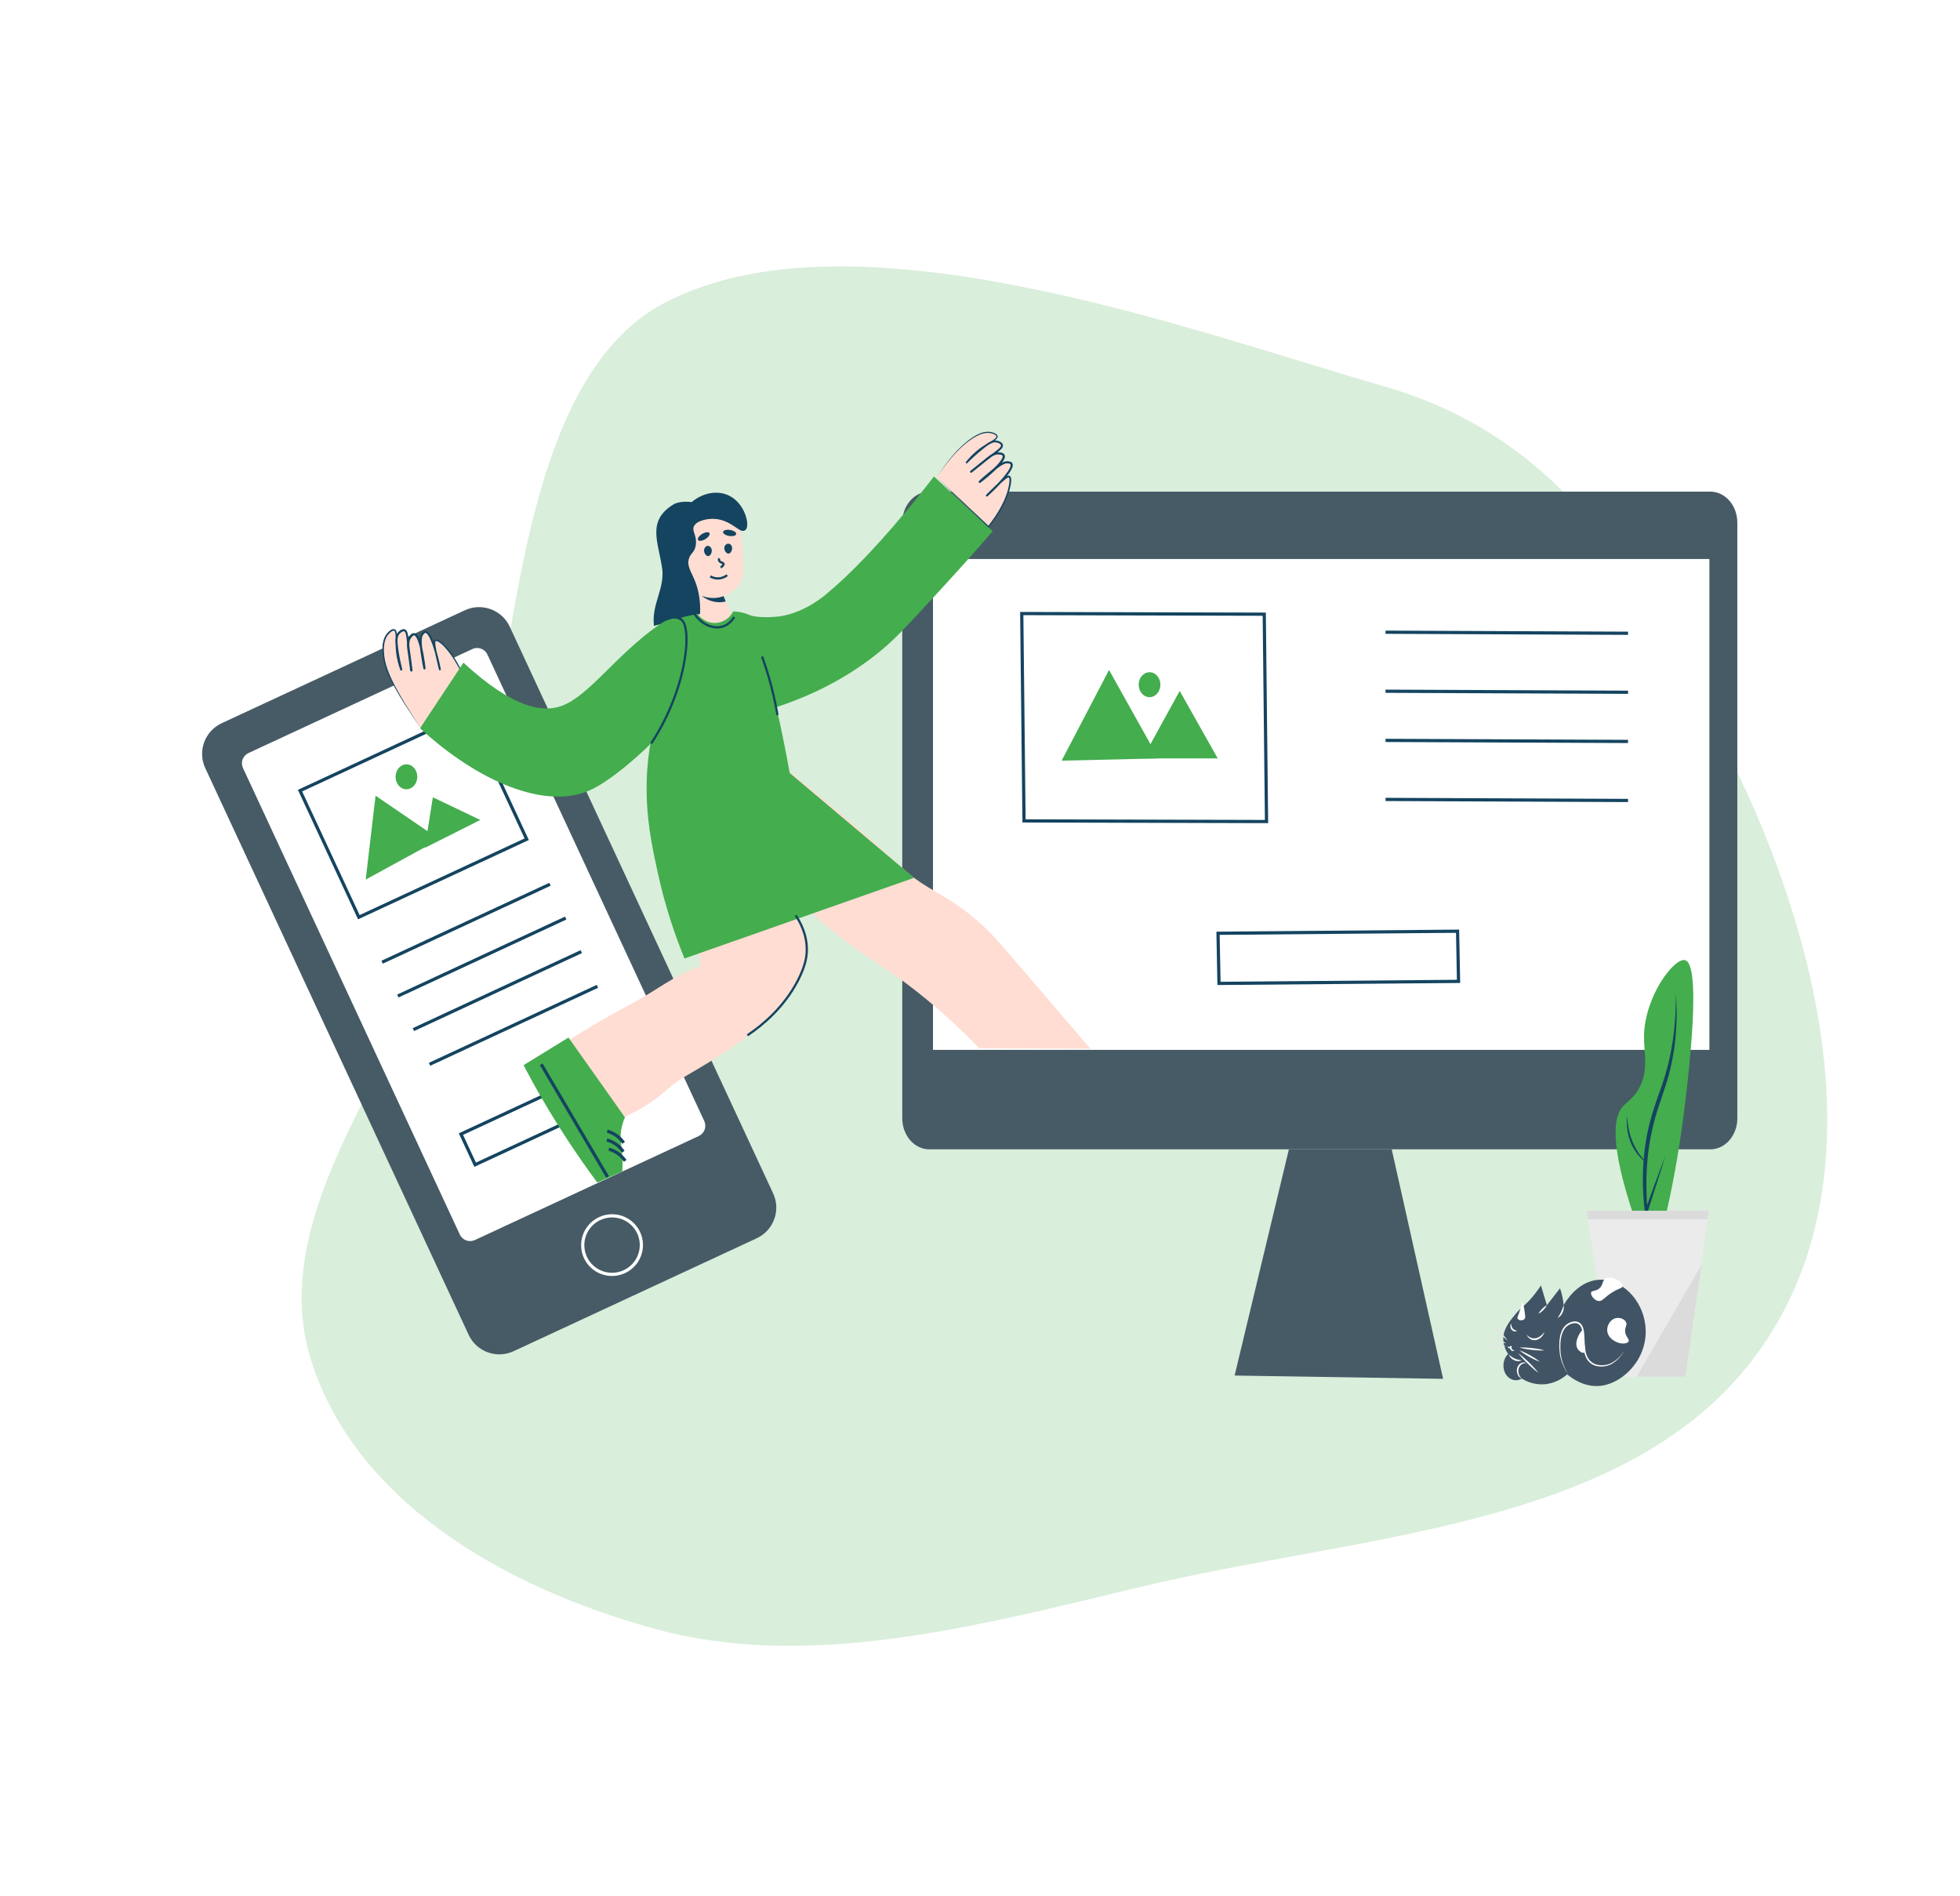 <svg width="611" height="591" viewBox="0 0 611 591" fill="none" xmlns="http://www.w3.org/2000/svg">
<path fill-rule="evenodd" clip-rule="evenodd" d="M539.792 236.994C566.279 290.555 588.37 370.655 545.322 425.115C504.482 476.781 422.793 478.347 354.768 494.791C302.944 507.318 251.21 520.679 203.93 507.638C154.67 494.05 110.202 466.608 96.882 423.658C84.046 382.266 117.745 338.822 138.118 295.43C161.77 245.056 151.899 123.783 206.824 94.585C265.515 63.385 372.495 103.509 431.097 120.296C491.85 137.699 515.073 187.006 539.792 236.994Z" fill="#44AD4E" fill-opacity="0.2"/>
<g clip-path="url(#clip0_1121_2379)">
<path d="M235.879 385.96L160.112 421.15C154.823 423.607 148.552 421.322 146.1 416.05L63.981 239.399C61.529 234.126 63.832 227.867 69.114 225.41L144.888 190.221C150.177 187.764 156.448 190.048 158.9 195.321L241.019 371.978C243.471 377.244 241.168 383.51 235.879 385.96Z" fill="#465B65"/>
<path d="M217.831 354.09L148.023 386.506C146.262 387.327 144.17 386.561 143.35 384.808L75.744 239.378C74.924 237.618 75.696 235.534 77.457 234.713L147.265 202.298C149.025 201.477 151.118 202.243 151.937 203.996L219.544 349.418C220.357 351.185 219.591 353.269 217.831 354.09Z" fill="white"/>
<path d="M191.204 397.199C196.248 396.965 200.155 392.695 199.931 387.661C199.706 382.628 195.435 378.736 190.391 378.97C185.347 379.204 181.44 383.474 181.664 388.507C181.889 393.541 186.16 397.432 191.204 397.199Z" stroke="white" stroke-miterlimit="10"/>
<path d="M164.195 261.579L111.866 285.879L93.527 246.431L145.856 222.132L164.195 261.579Z" stroke="#144460" stroke-miterlimit="10"/>
<path d="M119.121 299.909C136.566 291.807 154.005 283.712 171.45 275.61" stroke="#144460" stroke-miterlimit="10"/>
<path d="M128.885 320.909C146.33 312.807 163.768 304.712 181.213 296.61" stroke="#144460" stroke-miterlimit="10"/>
<path d="M124.021 310.447C141.467 302.345 158.905 294.25 176.35 286.148" stroke="#144460" stroke-miterlimit="10"/>
<path d="M133.91 331.724C151.355 323.622 168.794 315.526 186.239 307.424" stroke="#144460" stroke-miterlimit="10"/>
<path d="M199.811 339.025L148.119 363.028L143.684 353.483L195.376 329.481L199.811 339.025Z" fill="white" stroke="#144460" stroke-miterlimit="10"/>
<path d="M117.079 248.008C116.051 256.724 115.028 265.446 114 274.162C121.655 269.97 129.316 265.779 136.97 261.594C130.344 257.063 123.712 252.539 117.079 248.008Z" fill="#44AD4E"/>
<path d="M134.938 248.503C134.101 253.755 133.263 259.014 132.426 264.266C138.19 261.368 143.954 258.47 149.718 255.572C144.792 253.218 139.865 250.864 134.938 248.503Z" fill="#44AD4E"/>
<path d="M126.7 246.008C128.57 246.008 130.087 244.268 130.087 242.121C130.087 239.973 128.57 238.233 126.7 238.233C124.829 238.233 123.312 239.973 123.312 242.121C123.312 244.268 124.829 246.008 126.7 246.008Z" fill="#44AD4E"/>
<path d="M533.146 358.233H289.708C285.049 358.233 281.268 353.902 281.268 348.565V162.901C281.268 157.564 285.049 153.233 289.708 153.233H533.146C537.805 153.233 541.586 157.564 541.586 162.901V348.565C541.586 353.908 537.81 358.233 533.146 358.233Z" fill="#465B65"/>
<path d="M532.879 174.233H290.844V327.233H532.879V174.233Z" fill="white"/>
<path d="M394.821 256.063L319.222 255.865L318.514 191.237L394.112 191.435L394.821 256.063Z" stroke="#144460" stroke-miterlimit="10"/>
<path d="M431.918 197.055C457.118 197.161 482.317 197.274 507.517 197.38" stroke="#144460" stroke-miterlimit="10"/>
<path d="M431.918 215.447C457.118 215.553 482.317 215.666 507.517 215.772" stroke="#144460" stroke-miterlimit="10"/>
<path d="M431.918 230.772C457.118 230.878 482.317 230.991 507.517 231.097" stroke="#144460" stroke-miterlimit="10"/>
<path d="M431.918 249.171C457.118 249.277 482.317 249.39 507.517 249.496" stroke="#144460" stroke-miterlimit="10"/>
<path d="M454.678 305.882L380.003 306.518L379.701 290.89L454.376 290.246L454.678 305.882Z" fill="white" stroke="#144460" stroke-miterlimit="10"/>
<path d="M384.873 428.741C406.538 429.081 428.203 429.42 449.867 429.766C444.528 405.924 439.183 382.075 433.843 358.233C423.159 358.233 412.474 358.233 401.79 358.233C396.149 381.729 390.508 405.239 384.873 428.741Z" fill="#465B65"/>
<path d="M345.727 208.817C340.8 218.239 335.874 227.669 330.947 237.091C341.004 236.858 351.066 236.617 361.123 236.384C355.993 227.195 350.863 218.006 345.727 208.817Z" fill="#44AD4E"/>
<path d="M367.754 215.348C363.905 222.36 360.05 229.372 356.201 236.384C364.004 236.384 371.8 236.384 379.603 236.384C375.649 229.372 371.702 222.36 367.754 215.348Z" fill="#44AD4E"/>
<path d="M358.35 217.299C360.221 217.299 361.737 215.559 361.737 213.411C361.737 211.264 360.221 209.524 358.35 209.524C356.479 209.524 354.963 211.264 354.963 213.411C354.963 215.559 356.479 217.299 358.35 217.299Z" fill="#44AD4E"/>
<g filter="url(#filter0_d_1121_2379)">
<path d="M93.917 92.716C117.521 93.07 141.126 93.416 164.731 93.77C178.531 82.566 179.264 61.678 170.895 52.228C164.047 44.495 150.48 43.724 140.104 52.935C135.861 43.555 126.303 39.893 119.166 43.746C113.531 46.792 110.021 54.193 110.624 62.138C103 56.971 93.135 59.982 88.836 68.464C84.722 76.579 86.878 87.351 93.917 92.716Z" fill="white"/>
</g>
<path d="M525.373 429.062C517.712 429.062 510.052 429.062 502.397 429.062C499.792 411.829 497.187 394.595 494.582 377.37H532.726C530.275 394.595 527.824 411.829 525.373 429.062Z" fill="#EBEBEB"/>
<path d="M512.501 323.034C512.451 328.137 513.954 333.382 511.121 338.86C509.44 342.119 507.568 343.115 506.065 344.663C502.98 347.844 501.674 356.235 509.28 378.953C512.648 378.776 516.023 378.599 519.392 378.423C520.863 371.948 522.834 362.306 524.448 350.467C525.125 345.469 531.16 301.15 525.365 299.298C522.04 298.23 512.618 310.537 512.501 323.034Z" fill="#44AD4E"/>
<path d="M522.384 309.582C522.889 315.357 522.711 321.238 521.886 326.999C521.461 329.876 520.863 332.732 520.094 335.524C519.305 338.309 518.357 341.023 517.452 343.716C515.592 349.074 514.286 354.637 513.689 360.341C513.086 366.046 513.104 371.828 513.627 377.567L512.79 377.447L514.354 373.128L515.937 368.817C517.008 365.954 518.061 363.077 519.164 360.221C518.277 363.169 517.335 366.095 516.417 369.036L515.013 373.432L513.59 377.815L512.987 379.667L512.747 377.688C512.051 371.905 511.928 366.01 512.494 360.186C512.79 357.274 513.246 354.383 513.892 351.541C514.551 348.707 515.395 345.929 516.337 343.221C517.279 340.514 518.271 337.863 519.084 335.142C519.897 332.421 520.562 329.65 521.054 326.822C522.07 321.182 522.501 315.386 522.384 309.582Z" fill="#144460"/>
<path d="M532.263 380.006C519.854 380.006 507.445 380.006 495.036 380.006C494.882 379.13 494.728 378.246 494.574 377.37C497.062 377.37 499.556 377.37 502.044 377.37C512.267 377.37 522.49 377.37 532.719 377.37C532.571 378.246 532.417 379.123 532.263 380.006Z" fill="#DBDBDB"/>
<path d="M507.249 348.092C507.329 349.491 507.52 350.841 507.784 352.149C507.932 352.799 508.074 353.45 508.283 354.072C508.474 354.701 508.69 355.316 508.948 355.909C509.435 357.118 510.075 358.228 510.771 359.309C511.122 359.847 511.51 360.356 511.929 360.843C512.323 361.359 512.766 361.819 513.21 362.306L513.179 362.363C511.134 360.872 509.453 358.723 508.4 356.213C507.353 353.697 506.941 350.848 507.193 348.085L507.249 348.092Z" fill="#144460"/>
<path d="M510.203 429.062C516.946 417.455 523.684 405.849 530.427 394.249C528.739 405.856 527.058 417.462 525.371 429.062C520.315 429.062 515.259 429.062 510.203 429.062Z" fill="#DBDBDB"/>
<path d="M480.362 400.657C479.884 401.389 479.132 402.492 478.126 403.738C475.522 406.961 474.452 407.127 472.356 409.676C470.578 411.842 468.522 414.339 468.631 417.597C468.696 419.523 469.488 421.043 470.12 421.998C468.616 423.484 468.243 426.027 469.189 427.936C470.21 429.999 472.505 430.816 474.402 429.696C475.468 430.353 478.047 431.725 481.472 431.456C485.092 431.171 487.582 429.222 488.543 428.376C489.947 429.547 494.09 432.662 499.338 431.896C506.373 430.868 513.991 423.066 512.926 413.196C512.02 404.807 505.203 398.331 498.222 398.897C491.655 399.429 487.911 405.944 487.428 406.818C487.368 406.047 487.258 405.155 487.054 404.178C486.84 403.155 486.571 402.275 486.307 401.538C484.943 403.298 483.579 405.058 482.214 406.818C481.602 404.761 480.984 402.709 480.362 400.657Z" fill="#415465"/>
<path d="M471.058 412.533C471.098 413.191 471.282 413.699 471.601 414.082C471.919 414.465 472.348 414.694 472.92 414.734C472.691 414.945 472.373 415.02 472.064 414.968C471.755 414.922 471.461 414.734 471.237 414.477C471.023 414.208 470.879 413.865 470.849 413.511C470.814 413.162 470.879 412.802 471.058 412.533Z" fill="white"/>
<path d="M475.898 416.054C476.337 416.465 476.8 416.797 477.298 416.986C477.791 417.168 478.313 417.203 478.816 417.094C479.319 416.991 479.807 416.746 480.25 416.414C480.698 416.083 481.097 415.654 481.48 415.18C481.067 416.385 480.096 417.397 478.906 417.66C478.318 417.786 477.686 417.711 477.148 417.403C476.61 417.1 476.177 416.62 475.898 416.054Z" fill="white"/>
<path d="M479.617 409.459C479.921 408.847 480.324 408.373 480.757 407.927C481.196 407.493 481.659 407.093 482.226 406.818C481.923 407.43 481.519 407.904 481.086 408.35C480.648 408.784 480.185 409.184 479.617 409.459Z" fill="white"/>
<path d="M469.941 419.575C470.111 419.803 470.32 419.906 470.479 419.837C470.643 419.786 470.773 419.632 470.838 419.449L471.276 419.683C471.231 419.82 471.211 419.986 471.216 420.123C471.231 420.26 471.266 420.386 471.346 420.5C471.505 420.735 471.804 420.883 472.167 420.895C471.878 421.158 471.395 421.175 471.052 420.855C470.882 420.695 470.753 420.449 470.733 420.192C470.703 419.935 470.743 419.695 470.833 419.466L471.271 419.7C471.126 420.02 470.823 420.26 470.494 420.243C470.335 420.232 470.175 420.146 470.081 420.015C469.986 419.877 469.946 419.723 469.941 419.575Z" fill="white"/>
<path d="M473.66 420.015C474.98 419.94 476.289 420.032 477.594 420.169C478.898 420.323 480.193 420.523 481.477 420.895C480.153 420.975 478.848 420.878 477.544 420.741C476.244 420.586 474.945 420.386 473.66 420.015Z" fill="white"/>
<path d="M473.66 420.895C474.8 421.278 475.876 421.821 476.931 422.398C477.982 422.992 479.018 423.627 479.989 424.415C478.848 424.032 477.773 423.489 476.717 422.912C475.667 422.318 474.631 421.689 473.66 420.895Z" fill="white"/>
<path d="M473.293 421.775C474.473 422.632 475.558 423.615 476.619 424.638C477.67 425.673 478.695 426.736 479.621 427.936C478.441 427.084 477.356 426.096 476.295 425.073C475.245 424.044 474.219 422.975 473.293 421.775Z" fill="white"/>
<path d="M470.312 422.215C470.96 422.724 471.572 423.169 472.244 423.461C472.917 423.764 473.624 423.901 474.405 423.975C473.688 424.358 472.817 424.324 472.065 423.992C471.318 423.655 470.666 423.027 470.312 422.215Z" fill="white"/>
<path d="M475.897 424.855C475.334 424.798 474.796 424.935 474.358 425.238C473.92 425.541 473.581 425.998 473.437 426.541C473.278 427.079 473.297 427.684 473.467 428.239C473.636 428.799 473.96 429.302 474.413 429.696C473.865 429.519 473.377 429.033 473.113 428.416C472.834 427.799 472.775 427.044 472.969 426.364C473.163 425.678 473.626 425.113 474.189 424.844C474.736 424.564 475.384 424.57 475.897 424.855Z" fill="white"/>
<path d="M485.578 410.779C485.986 410.127 486.36 409.544 486.659 408.893C486.967 408.247 487.191 407.567 487.44 406.818C487.59 407.607 487.43 408.447 487.097 409.162C486.753 409.87 486.23 410.482 485.578 410.779Z" fill="white"/>
<path d="M506.421 420.895C505.475 422.609 504.155 424.089 502.557 425.038C500.944 425.975 499.036 426.164 497.269 425.655C496.383 425.381 495.551 424.81 494.954 423.987C494.351 423.169 493.998 422.152 493.803 421.135C493.415 419.094 493.574 417.008 493.281 415.065C493.136 414.111 492.808 413.162 492.091 412.728C491.393 412.27 490.497 412.35 489.701 412.653C488.884 412.956 488.162 413.488 487.659 414.271C487.151 415.048 486.838 415.985 486.648 416.951C486.464 417.923 486.399 418.929 486.404 419.935C486.414 420.94 486.489 421.946 486.688 422.929C487.062 424.895 487.833 426.77 488.929 428.37C487.749 426.85 486.912 424.975 486.454 422.998C486.225 422.003 486.125 420.969 486.091 419.946C486.061 418.917 486.106 417.883 486.275 416.865C486.444 415.848 486.758 414.837 487.315 413.974C487.858 413.105 488.69 412.482 489.556 412.156C490.413 411.819 491.443 411.688 492.325 412.242C492.758 412.505 493.111 412.939 493.33 413.425C493.559 413.911 493.689 414.431 493.769 414.951C494.057 417.02 493.883 419.066 494.242 421.015C494.416 421.981 494.739 422.912 495.277 423.655C495.82 424.398 496.557 424.941 497.373 425.221C499.022 425.747 500.879 425.633 502.447 424.775C504.041 423.952 505.385 422.541 506.421 420.895Z" fill="white"/>
<path d="M469.941 417.814C469.06 417.174 468.288 416.403 467.536 415.603C466.794 414.791 466.082 413.945 465.475 412.974C466.356 413.614 467.128 414.385 467.88 415.185C468.616 416.003 469.329 416.848 469.941 417.814Z" fill="#E6E6E6"/>
<path d="M469.569 418.694C468.633 418.54 467.746 418.22 466.875 417.86C466.009 417.483 465.157 417.071 464.355 416.494C465.292 416.648 466.178 416.969 467.049 417.329C467.916 417.706 468.767 418.117 469.569 418.694Z" fill="#E6E6E6"/>
<path d="M469.568 419.574C468.587 419.872 467.597 419.997 466.606 420.077C465.615 420.14 464.619 420.163 463.613 420.015C464.594 419.717 465.585 419.592 466.576 419.512C467.567 419.449 468.563 419.426 469.568 419.574Z" fill="#E6E6E6"/>
<path d="M498.602 401.538C497.387 402.595 496.197 402.155 495.998 402.858C495.779 403.629 496.899 405.264 498.234 405.498C499.573 405.732 500.036 404.332 502.884 402.641C504.946 401.412 505.812 401.48 505.862 400.88C505.967 399.572 501.988 397.257 500.28 398.68C499.429 399.377 499.753 400.537 498.602 401.538Z" fill="white"/>
<path d="M493.522 414.505C493.074 414.311 490.674 417.843 491.615 420.06C492.108 421.221 493.492 421.958 493.946 421.558C494.005 421.501 494.155 421.335 494.065 420.06C493.96 418.506 493.692 417.974 493.572 416.717C493.433 415.185 493.702 414.585 493.522 414.505Z" fill="white"/>
<path d="M503.253 410.996C502.003 411.51 501.023 412.962 501.018 414.517C501.018 417.243 504.035 418.357 504.369 418.477C505.703 418.946 507.451 418.837 507.72 418.037C507.964 417.3 506.719 416.677 506.604 414.957C506.515 413.602 507.237 413.174 506.978 412.316C506.619 411.139 504.767 410.373 503.253 410.996Z" fill="white"/>
<path d="M473.102 410.996C473.506 411.711 474.905 411.688 475.338 410.996C475.482 410.762 475.517 410.482 475.338 409.236C475.089 407.498 474.895 406.155 474.591 406.155C474.382 406.155 474.352 406.79 473.844 408.356C473.257 410.19 472.878 410.59 473.102 410.996Z" fill="white"/>
<path d="M224.564 240.158C226.507 247.15 230.253 257.656 237.923 268.448C239.273 270.341 244.118 276.901 256.908 287.92C269.642 298.89 274.983 300.171 288.312 311.08C296.015 317.39 301.755 323.091 305.22 326.704C316.77 326.755 328.328 326.805 339.879 326.856C329.295 314.418 320.272 303.938 313.136 295.637C310.096 292.104 307.688 289.563 303.981 286.408C298.026 281.335 293.706 279.231 289.17 276.447C281.382 271.663 280.946 269.555 265.561 256.552C260.875 252.587 254.116 246.952 245.742 240.243C242.84 240.704 239.436 241.043 235.623 241.054C231.415 241.071 227.682 240.68 224.564 240.158Z" fill="#FFDDD3"/>
<path d="M214.045 241.95C210.5 262.733 211.207 267.233 213.836 276.832C216 284.733 215.006 282.054 216 289.233C216.446 292.479 218.969 299.548 218 301.233C208.541 304.91 206.387 307.767 195.639 313.51C188.719 317.204 182.336 320.987 176.491 324.736C182.59 332.538 188.682 340.34 194.78 348.142C206.852 342.292 206.883 339.379 214.045 335.233C226.526 328.007 242.13 318.271 248.83 306.403C253.314 298.464 251.904 292.744 251 290.733C250.727 290.124 247.5 282.733 247.5 282.733C246.588 280.976 245.039 276.832 245.039 269.233C242.616 265.165 243.5 269.233 241.5 258.233C237.371 251.274 237.504 245.897 235.222 242.042C232.32 242.503 228.916 242.842 225.104 242.853C220.895 242.856 217.162 242.465 214.045 241.95Z" fill="#FFDDD3"/>
<path d="M229.818 162.419C231.022 163.676 231.218 167.486 231.616 175.115C231.779 178.29 231.765 179.802 230.881 181.474C229.49 184.097 226.924 185.295 225.571 185.805C226.37 187.611 227.168 189.417 227.959 191.216C227.894 191.597 227.728 192.289 227.216 192.965C226.483 193.938 225.513 194.266 225.095 194.405C223.381 194.963 221.841 194.377 221.1 194.091C218.854 193.233 217.624 191.531 217.139 190.765C217.204 188.857 217.034 187.28 216.898 186.127C216.802 185.293 216.623 184.324 216.316 183.269C215.926 181.939 215.435 180.827 214.965 179.948C214.476 180.158 213.534 180.465 212.538 180.157C210.469 179.518 209.046 176.508 210.18 174.343C210.858 173.045 212.346 172.274 213.966 172.232C212.732 168.084 214.407 163.603 218.046 161.3C222.139 158.696 227.318 159.814 229.818 162.419Z" fill="#FFDDD3"/>
<path d="M219.233 166.614C219.835 166.299 220.713 166.09 220.861 166.338C221.022 166.608 220.332 167.425 219.538 167.845C218.936 168.161 218.058 168.369 217.91 168.121C217.742 167.845 218.431 167.035 219.233 166.614Z" fill="#144460" stroke="#144460" stroke-width="0.7" stroke-miterlimit="10"/>
<path d="M232.008 164.867C233.257 163.912 231.885 157.325 227.1 154.95C223.67 153.246 219.189 154.053 215.773 157.021C213.094 156.656 211.145 157.063 210.112 157.703C202 162.733 205.892 169.083 207 177.733C207.447 183.863 203.845 188.304 204.293 194.435C208.775 193.274 213.265 192.12 217.747 190.959C217.899 186.881 217.142 183.845 216.373 181.764C215.149 178.472 213.621 176.818 214.206 174.262C214.689 172.136 216.139 172.058 216.425 169.747C216.777 166.914 215.106 165.656 215.821 163.934C216.664 161.902 219.978 161.231 222.072 161.212C227.773 161.145 230.816 165.781 232.008 164.867Z" fill="#144460" stroke="#144460" stroke-miterlimit="10"/>
<path d="M227.364 165.49C226.686 165.417 225.794 165.547 225.75 165.837C225.699 166.147 226.645 166.646 227.536 166.742C228.215 166.816 229.106 166.685 229.15 166.396C229.201 166.085 228.262 165.586 227.364 165.49Z" fill="#144460" stroke="#144460" stroke-width="0.7" stroke-miterlimit="10"/>
<path d="M220.666 170.473C220.256 170.478 219.957 170.929 219.863 171.254C219.641 172.037 220.315 173.016 220.789 172.983C221.285 172.942 221.792 171.757 221.406 171.013C221.392 170.985 221.112 170.468 220.666 170.473Z" fill="#144460" stroke="#144460" stroke-width="0.7" stroke-miterlimit="10"/>
<path d="M227.036 169.794C226.625 169.785 226.298 170.165 226.184 170.483C225.919 171.238 226.629 172.245 227.11 172.211C227.619 172.171 228.141 170.937 227.727 170.242C227.713 170.214 227.453 169.803 227.036 169.794Z" fill="#144460" stroke="#144460" stroke-width="0.7" stroke-miterlimit="10"/>
<path d="M224.188 174.022C224.123 174.22 224.08 174.481 224.185 174.729C224.451 175.374 225.434 175.314 225.552 175.753C225.608 175.965 225.465 176.311 224.656 176.887" stroke="#144460" stroke-width="0.7" stroke-miterlimit="10"/>
<path d="M221.426 179.651C221.779 179.858 222.802 180.399 224.196 180.271C225.491 180.157 226.364 179.524 226.69 179.264" stroke="#144460" stroke-width="0.7" stroke-miterlimit="10"/>
<path d="M233.553 191.657C233.313 191.557 232.275 191.086 230.798 190.804C229.95 190.645 229.193 190.585 228.571 190.568C227.508 192.684 225.387 194.067 223.038 194.17C219.507 194.317 217.511 191.488 217.391 191.318C215.784 191.686 214.177 192.06 212.577 192.428C210.469 198.872 208.465 205.897 206.699 213.474C203.621 226.707 201.843 233.817 201.602 243.557C201.326 254.872 203.185 263.412 205.015 271.846C207.442 283.025 210.677 292.143 213.386 298.743C237.239 290.365 261.084 281.987 284.937 273.608C272.019 262.716 259.094 251.816 246.176 240.924C245.292 235.965 243.944 228.897 242.021 220.407C240.342 212.984 238.645 206.325 238.631 206.332C238.624 206.332 239.249 208.965 242.021 220.407C258.271 215.077 268.949 207.582 275.346 202.174C279.776 198.433 284.19 193.546 293.109 183.873C300.018 176.389 305.598 170.038 309.458 165.566C303.35 159.884 297.25 154.203 291.142 148.521C288.894 151.452 272.596 172.601 258.447 184.429C258.447 184.429 251.508 191.029 242.852 192.136C240.941 192.375 235.904 192.657 233.553 191.657Z" fill="#44AD4E"/>
<path d="M216.486 191.321C218.763 194.724 222.484 196.239 225.431 195.241C227.33 194.599 228.419 193.069 228.882 192.294" stroke="#144460" stroke-width="0.7" stroke-miterlimit="10"/>
<path d="M237.564 204.631C238.27 206.592 238.954 208.666 239.596 210.846C240.843 215.114 241.738 219.154 242.373 222.875" stroke="#144460" stroke-width="0.7" stroke-miterlimit="10"/>
<path d="M211.432 176.25C212.201 176.713 212.97 177.176 213.739 177.638C213.515 177.086 213.291 176.534 213.068 175.974" stroke="#144460" stroke-miterlimit="10"/>
<path d="M225.566 185.805C224.885 186.056 223.908 186.335 222.705 186.386C220.93 186.456 219.531 186.005 218.74 185.676C219.382 186.216 220.848 187.297 223.011 187.617C224.375 187.821 225.515 187.642 226.237 187.469C226.013 186.909 225.789 186.357 225.566 185.805Z" fill="#144460"/>
<path d="M131.167 227.041C128.995 223.9 127.302 221.221 126.122 219.286C121.03 210.965 119.745 207.235 119.471 203.629C119.304 201.429 119.484 198.907 121.111 197.26C121.339 197.028 122.277 196.077 122.94 196.342C123.88 196.714 123.366 199.214 123.621 202.424C123.769 204.283 124.176 206.469 125.114 208.884C124.481 206.407 124.101 204.299 123.867 202.736C123.393 199.574 123.448 198.302 124.245 197.358C124.309 197.281 125.268 196.189 126.074 196.44C127.027 196.741 126.955 198.692 127.5 203.466C127.915 207.15 128.296 208.976 128.254 208.982C128.219 208.989 128.138 207.9 127.5 203.466C127.184 201.238 126.964 199.844 127.804 198.653C128.06 198.294 128.523 197.639 129.067 197.669C131.21 197.785 132.359 208.343 132.331 208.343C132.324 208.343 132.206 207.756 131.978 206.588C131.867 206.044 131.563 204.445 131.338 202.514C130.929 198.999 131.236 198.216 131.642 197.702C131.912 197.356 132.204 196.976 132.593 196.964C134.814 196.86 137.21 208.64 137.161 208.654C137.14 208.661 136.458 205.965 136.021 203.948C135.238 200.333 135.417 199.796 135.694 199.628C136.304 199.256 137.748 200.457 138.368 201.096C139.664 202.43 141.753 204.963 143.912 209.482C139.65 215.323 135.409 221.179 131.167 227.041Z" fill="#FFDDD3"/>
<path d="M131.167 227.041L127.844 222.022L126.164 219.498C125.623 218.647 125.104 217.79 124.584 216.925C123.559 215.196 122.562 213.439 121.679 211.625C120.802 209.812 120.018 207.928 119.603 205.933C119.388 204.935 119.265 203.924 119.227 202.913C119.189 201.895 119.236 200.863 119.481 199.861C119.725 198.858 120.19 197.877 120.928 197.124C121.291 196.758 121.681 196.392 122.213 196.176C122.468 196.071 122.836 196.009 123.146 196.208C123.457 196.4 123.562 196.719 123.638 196.981C123.853 198.049 123.764 199.045 123.787 200.049C123.79 201.053 123.828 202.042 123.937 203.033C124.155 205.006 124.656 206.945 125.383 208.8L124.817 208.981C124.309 206.993 123.893 204.976 123.577 202.946C123.426 201.928 123.274 200.909 123.244 199.856C123.239 199.333 123.255 198.788 123.42 198.245C123.571 197.701 123.92 197.187 124.325 196.828C124.73 196.483 125.198 196.083 125.92 196.107C126.273 196.13 126.619 196.386 126.78 196.655C126.949 196.931 127.018 197.2 127.095 197.462C127.331 198.509 127.397 199.528 127.506 200.546C127.702 202.582 127.927 204.605 128.222 206.621L128.456 208.135C128.497 208.396 128.539 208.623 128.573 208.92L128.573 208.955C128.559 208.92 128.629 209.019 128.465 209.244C128.394 209.393 128.019 209.398 127.9 209.094L127.886 209.044L127.865 208.924L127.838 208.726L127.79 208.344L127.386 205.31L126.961 202.268C126.845 201.257 126.701 200.139 127.166 199.06C127.28 198.806 127.437 198.545 127.593 198.341C127.75 198.122 127.921 197.904 128.148 197.707C128.368 197.517 128.687 197.307 129.097 197.344C129.507 197.381 129.775 197.622 129.972 197.835C130.366 198.282 130.583 198.778 130.794 199.267C130.989 199.755 131.15 200.258 131.296 200.753C131.854 202.749 132.198 204.779 132.479 206.816L132.575 207.58L132.616 207.962L132.636 208.16L132.643 208.259L132.65 208.337C132.663 208.443 132.549 208.633 132.436 208.668C132.23 208.773 131.794 208.213 131.991 208.426L131.687 206.905C131.507 205.893 131.363 204.875 131.198 203.863C131.025 202.851 130.896 201.833 130.836 200.794C130.803 200.278 130.791 199.754 130.829 199.217C130.874 198.694 130.954 198.101 131.31 197.608C131.481 197.389 131.623 197.185 131.858 196.974C132.064 196.77 132.475 196.581 132.849 196.696C133.527 196.939 133.815 197.449 134.103 197.889C134.651 198.81 135.021 199.773 135.371 200.75C136.048 202.697 136.57 204.685 137.021 206.688C137.132 207.19 137.243 207.692 137.34 208.195L137.409 208.584C137.402 208.57 137.43 208.64 137.387 208.76C137.337 208.873 137.238 208.936 137.174 208.943C137.089 208.964 136.905 208.878 136.871 208.772C136.829 208.673 136.857 208.73 136.843 208.701L136.815 208.602L136.766 208.411L136.578 207.661C136.335 206.663 136.106 205.673 135.884 204.668C135.669 203.663 135.454 202.666 135.303 201.64C135.235 201.124 135.152 200.622 135.211 200.049C135.226 199.908 135.262 199.746 135.383 199.576C135.525 199.407 135.723 199.345 135.893 199.331C136.24 199.319 136.494 199.447 136.741 199.568C137.694 200.088 138.44 200.841 139.116 201.614C139.799 202.388 140.424 203.211 141.008 204.054C142.175 205.749 143.164 207.556 144.047 209.411L144.096 209.511L144.032 209.595L131.167 227.041ZM131.167 227.041L143.75 209.368L143.735 209.551C142.845 207.717 141.848 205.938 140.682 204.279C140.098 203.449 139.472 202.648 138.796 201.896C138.128 201.144 137.395 200.434 136.541 199.97C136.337 199.863 136.103 199.778 135.934 199.791C135.856 199.798 135.792 199.826 135.771 199.854C135.742 199.896 135.706 199.988 135.699 200.094C135.655 200.539 135.73 201.062 135.806 201.55C135.964 202.548 136.179 203.545 136.408 204.536C136.637 205.527 136.88 206.524 137.131 207.508L137.326 208.244L137.374 208.428L137.402 208.513C137.395 208.499 137.423 208.57 137.388 208.485C137.36 208.4 137.177 208.321 137.106 208.363C137.049 208.377 136.943 208.405 136.893 208.511C136.85 208.617 136.878 208.673 136.871 208.638L136.802 208.277C136.698 207.782 136.587 207.287 136.476 206.791C136.004 204.81 135.489 202.836 134.818 200.924C134.476 199.975 134.105 199.027 133.599 198.19C133.354 197.786 133.023 197.375 132.712 197.282C132.472 197.175 132.131 197.555 131.846 197.956C131.597 198.295 131.517 198.761 131.48 199.248C131.449 199.736 131.461 200.238 131.494 200.74C131.554 201.744 131.691 202.755 131.863 203.753C132.029 204.757 132.173 205.762 132.352 206.759L132.657 208.245C132.861 208.465 132.432 207.947 132.227 208.031C132.113 208.045 131.992 208.221 132.013 208.313C132.013 208.355 132.013 208.299 132.013 208.299L132.007 208.207L131.986 208.023L131.945 207.648L131.85 206.891C131.568 204.883 131.216 202.866 130.673 200.927C130.387 199.986 130.066 198.96 129.503 198.293C129.187 197.952 128.996 197.937 128.655 198.225C128.349 198.507 128.029 198.944 127.858 199.339C127.493 200.164 127.588 201.182 127.704 202.18L128.122 205.214L128.519 208.255L128.567 208.637L128.594 208.821L128.608 208.892C128.608 208.892 128.608 208.899 128.608 208.892C128.496 208.601 128.129 208.621 128.057 208.748C127.894 208.952 127.971 209.037 127.95 208.988L127.95 208.974L127.84 208.245L127.613 206.724C127.325 204.694 127.108 202.651 126.911 200.621C126.803 199.61 126.736 198.577 126.521 197.629C126.459 197.403 126.396 197.169 126.291 197.013C126.185 196.85 126.072 196.779 125.91 196.757C125.577 196.727 125.145 196.994 124.804 197.311C124.442 197.627 124.207 197.994 124.07 198.439C123.941 198.876 123.911 199.371 123.916 199.859C123.94 200.848 124.084 201.86 124.228 202.864C124.53 204.873 124.939 206.868 125.44 208.842L124.873 209.024C124.146 207.126 123.652 205.131 123.449 203.101C123.347 202.09 123.316 201.072 123.321 200.061C123.311 199.064 123.393 198.026 123.213 197.113C123.102 196.653 122.855 196.454 122.43 196.629C122.026 196.79 121.643 197.12 121.302 197.458C120.627 198.141 120.184 199.037 119.947 199.976C119.493 201.882 119.647 203.933 120.02 205.871C120.415 207.824 121.157 209.693 121.997 211.513C122.845 213.327 123.807 215.098 124.803 216.841C125.302 217.713 125.814 218.578 126.334 219.435L127.95 221.966L131.167 227.041Z" fill="#144460"/>
<path d="M211.741 192.82C208.97 192.306 206.501 193.992 205.352 194.8C191.8 204.325 183.419 217.196 174.826 220.113C169.074 222.067 159.835 220.726 144.469 206.55C139.962 213.366 135.448 220.175 130.941 226.99C149.082 243.667 170.08 252.53 183.907 246.307C190.704 243.247 199.788 234.734 200.938 233.658C202.465 232.229 208.198 226.755 213.738 218.163C219.72 208.886 219.553 205.161 219.458 204.05C219.062 199.235 216.003 193.609 211.741 192.82Z" fill="#44AD4E"/>
<path d="M292.054 148.816C293.713 146.173 297.7 140.26 302.773 136.783C305.412 134.971 307.381 134.485 309.069 134.895C309.387 134.974 310.687 135.284 310.797 135.984C310.963 136.981 308.561 137.833 305.943 139.709C304.425 140.798 302.77 142.275 301.177 144.325C302.974 142.502 304.579 141.096 305.8 140.083C308.263 138.044 309.384 137.434 310.599 137.623C310.698 137.637 312.133 137.891 312.328 138.712C312.564 139.681 310.855 140.635 307.044 143.559C304.106 145.815 302.735 147.089 302.707 147.053C302.686 147.025 303.573 146.393 307.044 143.559C308.79 142.139 309.869 141.225 311.326 141.33C311.764 141.36 312.57 141.42 312.823 141.902C313.833 143.794 305.388 150.232 305.36 150.21C305.353 150.203 305.8 149.802 306.681 149C307.092 148.628 308.307 147.537 309.84 146.342C312.636 144.177 313.471 144.04 314.122 144.113C314.553 144.164 315.027 144.216 315.245 144.542C316.482 146.392 307.626 154.525 307.59 154.49C307.569 154.475 309.53 152.505 311.036 151.083C313.728 148.55 314.28 148.419 314.569 148.568C315.226 148.903 314.849 150.846 314.69 151.615C314.206 154.009 312.815 158.245 308.128 164.141C302.782 159.042 297.414 153.929 292.054 148.816Z" fill="#FFDDD3"/>
<path d="M292.053 148.815C293.727 146.122 295.577 143.529 297.709 141.17C298.776 139.995 299.912 138.876 301.14 137.856C302.376 136.851 303.674 135.902 305.148 135.244C305.885 134.915 306.665 134.664 307.485 134.597C308.306 134.516 309.133 134.653 309.903 134.947C310.277 135.111 310.701 135.289 310.932 135.75C311.051 135.984 311.001 136.287 310.886 136.492C310.779 136.711 310.616 136.858 310.46 136.999C309.821 137.54 309.126 137.919 308.452 138.34C307.091 139.154 305.778 140.018 304.599 141.052C303.414 142.079 302.341 143.233 301.38 144.473L300.993 144.132C302.492 142.605 304.062 141.149 305.709 139.777C306.539 139.095 307.363 138.406 308.327 137.852C308.809 137.578 309.348 137.341 309.942 137.287C310.551 137.233 311.123 137.384 311.645 137.619C311.914 137.74 312.182 137.904 312.4 138.174C312.625 138.429 312.729 138.854 312.608 139.2C312.5 139.538 312.301 139.778 312.102 139.982C311.91 140.193 311.697 140.376 311.491 140.552C310.653 141.248 309.788 141.866 308.943 142.513C307.24 143.785 305.565 145.092 303.932 146.457L303.322 146.97L303.009 147.23L302.96 147.265L302.931 147.286C302.896 147.307 302.974 147.272 302.839 147.335C302.627 147.363 302.436 147.369 302.388 147.051C302.51 146.634 302.48 146.86 302.502 146.783L302.559 146.733L302.722 146.6L303.971 145.608L306.456 143.598C307.286 142.93 308.082 142.219 309.032 141.623C309.507 141.335 310.046 141.083 310.64 141.001C310.931 140.952 311.249 140.961 311.518 140.983C311.793 141.006 312.083 141.042 312.387 141.143C312.669 141.236 313.043 141.435 313.19 141.839C313.33 142.221 313.258 142.581 313.158 142.856C312.95 143.428 312.623 143.879 312.295 144.323C311.619 145.197 310.859 145.957 310.085 146.703C309.304 147.441 308.494 148.145 307.671 148.834L306.421 149.846L305.783 150.338L305.612 150.465C305.577 150.514 305.336 150.577 305.216 150.484C305.032 150.547 305.142 149.614 305.162 149.947L305.205 149.905L305.283 149.834L305.581 149.56C306.355 148.828 307.186 148.146 308.009 147.457C308.84 146.775 309.635 146.057 310.515 145.432C310.948 145.116 311.395 144.807 311.863 144.519C312.331 144.238 312.82 143.965 313.408 143.819C313.698 143.742 314.045 143.744 314.313 143.788C314.582 143.824 314.886 143.854 315.204 144.025C315.55 144.189 315.746 144.642 315.723 144.974C315.714 145.313 315.614 145.596 315.514 145.864C315.064 146.915 314.388 147.76 313.727 148.613C313.051 149.451 312.333 150.247 311.594 151.028C310.862 151.809 310.102 152.562 309.335 153.308C308.951 153.681 308.56 154.047 308.163 154.406L307.85 154.68C307.85 154.687 307.694 154.793 307.567 154.757C307.433 154.721 307.398 154.7 307.349 154.551C307.293 154.402 307.428 154.219 307.421 154.24L307.442 154.219L307.513 154.142L307.655 153.994L308.224 153.424C309.744 151.925 311.25 150.419 312.932 149.055C313.145 148.886 313.365 148.724 313.599 148.57C313.848 148.437 314.068 148.24 314.513 148.249C314.754 148.278 314.923 148.441 315.021 148.59C315.112 148.746 315.161 148.902 315.189 149.057C315.244 149.355 315.243 149.637 315.228 149.92C315.152 151.022 314.9 152.067 314.605 153.112C313.356 157.263 310.957 160.907 308.311 164.246L308.183 164.408L308.035 164.266L292.053 148.815ZM292.053 148.815L308.269 164.013L308.001 164.033C310.597 160.694 312.933 157.049 314.118 152.99C314.391 151.98 314.629 150.935 314.69 149.911C314.698 149.656 314.692 149.402 314.651 149.182C314.616 148.949 314.49 148.8 314.426 148.8C314.327 148.785 314.065 148.911 313.873 149.045C313.66 149.185 313.455 149.34 313.256 149.501C311.637 150.837 310.138 152.372 308.632 153.864L308.078 154.434L307.943 154.575L307.879 154.638L307.865 154.652C307.843 154.687 307.978 154.518 307.908 154.377C307.838 154.256 307.81 154.228 307.697 154.178C307.584 154.128 307.442 154.219 307.456 154.219L307.74 153.966C308.131 153.607 308.515 153.241 308.898 152.875C309.658 152.136 310.404 151.383 311.129 150.609C311.854 149.835 312.558 149.046 313.219 148.222C313.866 147.398 314.521 146.545 314.907 145.628C314.993 145.402 315.064 145.169 315.065 144.971C315.052 144.78 315.017 144.674 314.869 144.589C314.721 144.503 314.473 144.46 314.219 144.43C313.957 144.394 313.766 144.4 313.54 144.449C312.626 144.699 311.739 145.36 310.895 145.964C310.036 146.575 309.248 147.293 308.431 147.968C307.622 148.65 306.806 149.325 306.031 150.057L305.74 150.324L305.669 150.387L305.641 150.415C305.654 150.748 305.728 149.857 305.572 149.899C305.467 149.8 305.24 149.855 305.219 149.89L305.368 149.778L305.992 149.293L307.228 148.288C308.037 147.605 308.832 146.909 309.599 146.177C310.359 145.446 311.105 144.7 311.738 143.882C312.336 143.122 313.034 141.958 312.172 141.785C311.755 141.663 311.197 141.604 310.751 141.673C310.284 141.734 309.83 141.937 309.397 142.197C308.532 142.73 307.73 143.441 306.892 144.109L304.401 146.112L303.144 147.103L302.995 147.223L302.974 147.237C302.981 147.173 302.938 147.406 303.053 147.004C302.983 146.707 302.828 146.685 302.63 146.712C302.509 146.776 302.601 146.726 302.58 146.733L302.594 146.726L302.623 146.705L302.921 146.459L303.531 145.946C305.171 144.575 306.867 143.267 308.578 141.995C309.429 141.356 310.302 140.738 311.104 140.07C311.481 139.739 311.914 139.366 312.028 139.013C312.15 138.696 311.84 138.362 311.403 138.162C310.958 137.962 310.463 137.833 310.003 137.881C309.536 137.921 309.069 138.117 308.629 138.362C307.743 138.867 306.912 139.542 306.089 140.21C304.449 141.553 302.872 142.981 301.373 144.487L300.986 144.146C301.974 142.885 303.083 141.717 304.304 140.683C305.518 139.642 306.88 138.765 308.249 137.965C308.922 137.558 309.631 137.172 310.207 136.694C310.491 136.448 310.704 136.152 310.585 135.897C310.466 135.628 310.113 135.428 309.774 135.292C309.061 135.014 308.29 134.876 307.526 134.943C306.762 135.004 306.004 135.219 305.289 135.527C303.85 136.143 302.544 137.056 301.302 138.033C300.067 139.018 298.924 140.115 297.836 141.27C295.669 143.6 293.769 146.151 292.053 148.815Z" fill="#144460"/>
<path d="M207.836 193.036C209.821 191.935 211.222 192.452 212.266 193.036C215.809 195.01 214.5 214.233 203 231.733" stroke="#144460" stroke-width="0.7" stroke-miterlimit="10"/>
<path d="M177.212 323.389C172.545 326.259 167.878 329.13 163.204 332.008C166.957 339.149 171.317 346.704 176.397 354.501C179.664 359.52 182.954 364.221 186.203 368.596C188.804 367.427 191.398 366.265 193.999 365.096C194.053 364.142 194.102 362.665 194.017 360.855C193.85 357.15 193.311 355.798 193.52 353.275C193.617 352.081 193.908 350.351 194.822 348.269C188.952 339.98 183.082 331.685 177.212 323.389Z" fill="#44AD4E"/>
<path d="M189.293 352.571C189.936 352.751 190.769 353.051 191.651 353.592C193.062 354.461 193.927 355.525 194.405 356.22" stroke="#144460" stroke-miterlimit="10"/>
<path d="M189.182 355.32C189.825 355.5 190.658 355.8 191.54 356.342C192.951 357.203 193.816 358.274 194.294 358.969" stroke="#144460" stroke-miterlimit="10"/>
<path d="M189.785 358.179C190.428 358.358 191.261 358.659 192.143 359.2C193.554 360.068 194.419 361.132 194.897 361.827" stroke="#144460" stroke-miterlimit="10"/>
<path d="M168.715 331.721C175.61 343.428 182.505 355.136 189.4 366.843" stroke="#144460" stroke-miterlimit="10"/>
<path d="M248.018 285.298C249.241 287.07 251.481 290.862 251.508 295.916C251.521 297.839 251.211 300.898 248.636 305.799C244.349 313.952 237.874 319.409 233.001 322.696" stroke="#144460" stroke-width="0.7" stroke-miterlimit="10"/>
</g>
<g filter="url(#filter1_d_1121_2379)">
<path d="M487.931 78.068C451.86 78.545 415.79 79.013 379.719 79.49C368.219 71.96 366.111 56.72 372.727 48.007C379.653 38.884 395.764 37.423 405.664 48.007C402.031 30.486 414.039 13.823 430.131 11.743C444.906 9.834 459.624 20.656 462.409 36.784C474.06 29.808 489.135 33.873 495.704 45.325C501.99 56.281 498.696 70.825 487.931 78.068Z" fill="white"/>
</g>
<defs>
<filter id="filter0_d_1121_2379" x="78.76" y="34.233" width="113.57" height="75.537" filterUnits="userSpaceOnUse" color-interpolation-filters="sRGB">
<feFlood flood-opacity="0" result="BackgroundImageFix"/>
<feColorMatrix in="SourceAlpha" type="matrix" values="0 0 0 0 0 0 0 0 0 0 0 0 0 0 0 0 0 0 127 0" result="hardAlpha"/>
<feOffset dx="4" dy="4"/>
<feGaussianBlur stdDeviation="6"/>
<feColorMatrix type="matrix" values="0 0 0 0 0.775 0 0 0 0 0.852 0 0 0 0 1 0 0 0 0.5 0"/>
<feBlend mode="normal" in2="BackgroundImageFix" result="effect1_dropShadow_1121_2379"/>
<feBlend mode="normal" in="SourceGraphic" in2="effect1_dropShadow_1121_2379" result="shape"/>
</filter>
<filter id="filter1_d_1121_2379" x="361" y="3.525" width="153.877" height="91.965" filterUnits="userSpaceOnUse" color-interpolation-filters="sRGB">
<feFlood flood-opacity="0" result="BackgroundImageFix"/>
<feColorMatrix in="SourceAlpha" type="matrix" values="0 0 0 0 0 0 0 0 0 0 0 0 0 0 0 0 0 0 127 0" result="hardAlpha"/>
<feOffset dx="4" dy="4"/>
<feGaussianBlur stdDeviation="6"/>
<feColorMatrix type="matrix" values="0 0 0 0 0.775 0 0 0 0 0.852 0 0 0 0 1 0 0 0 0.5 0"/>
<feBlend mode="normal" in2="BackgroundImageFix" result="effect1_dropShadow_1121_2379"/>
<feBlend mode="normal" in="SourceGraphic" in2="effect1_dropShadow_1121_2379" result="shape"/>
</filter>
<clipPath id="clip0_1121_2379">
<rect width="498" height="396" fill="white" transform="translate(61 42.233)"/>
</clipPath>
</defs>
</svg>
